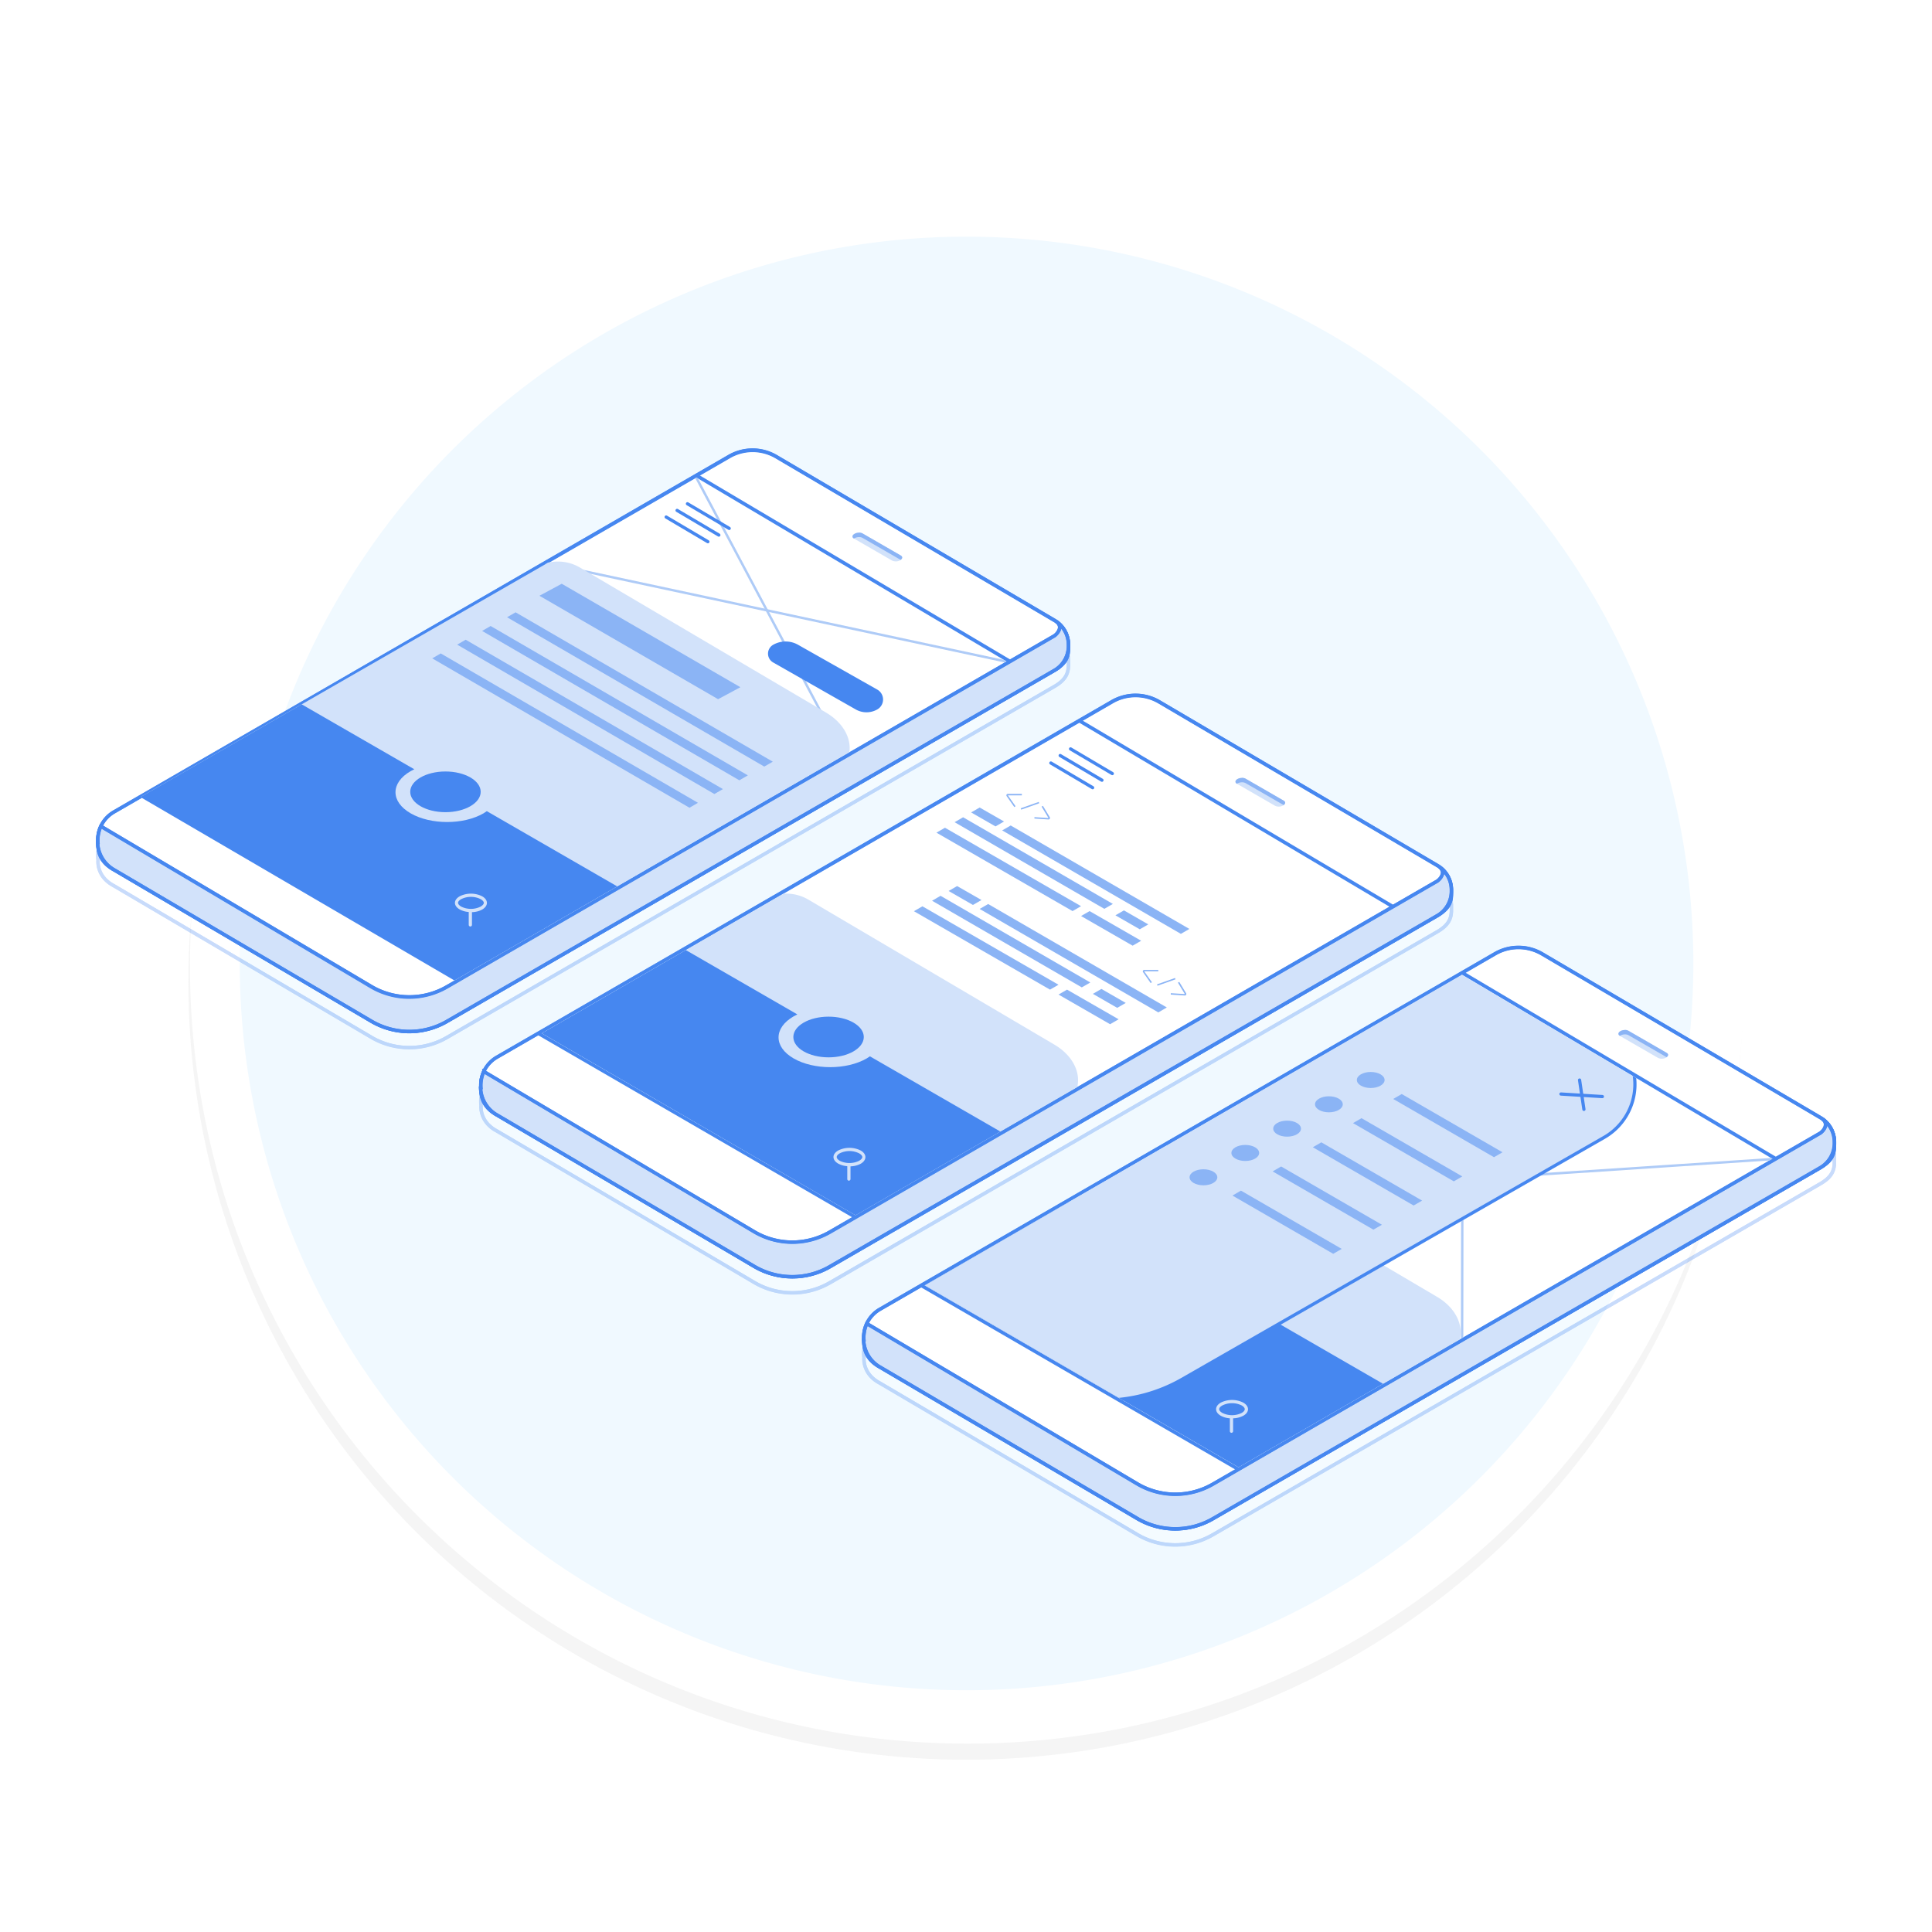 <svg id="Layer_1" data-name="Layer 1" xmlns="http://www.w3.org/2000/svg" xmlns:xlink="http://www.w3.org/1999/xlink" viewBox="0 0 600 600"><defs><style>.cls-1,.cls-13,.cls-14{fill:none;}.cls-2{opacity:0.2;filter:url(#AI_Shadow_3);}.cls-3{fill:#ccc;}.cls-17,.cls-4{fill:#8bb4f5;}.cls-5,.cls-7{fill:#fff;}.cls-6{opacity:0.3;filter:url(#AI_Shadow_1);}.cls-14,.cls-7,.cls-9{stroke:#4687f0;}.cls-13,.cls-14,.cls-7,.cls-9{stroke-miterlimit:10;}.cls-8{fill:#4687f0;}.cls-10,.cls-9{fill:#d2e2fa;}.cls-11{opacity:0.3;}.cls-12{clip-path:url(#clip-path);}.cls-13{stroke:#aecbf7;stroke-width:0.75px;}.cls-14{stroke-linecap:round;}.cls-15{clip-path:url(#clip-path-2);}.cls-16{clip-path:url(#clip-path-3);}.cls-17{fill-rule:evenodd;}.cls-18{clip-path:url(#clip-path-4);}.cls-19{fill:#d9dbdf;}.cls-blue{fill:#f0f9ff;}</style><filter id="AI_Shadow_3" x="-15%" y="-15%" width="140%" height="130%" name="AI_Shadow_3"><feGaussianBlur result="blur" stdDeviation="10" in="SourceAlpha"/><feOffset result="offsetBlurredAlpha" dy="5" in="blur"/><feMerge><feMergeNode in="offsetBlurredAlpha"/><feMergeNode in="SourceGraphic"/></feMerge></filter><filter id="AI_Shadow_1" name="AI_Shadow_1"><feGaussianBlur result="blur" stdDeviation="5" in="SourceAlpha"/><feOffset result="offsetBlurredAlpha" dy="5" in="blur"/><feMerge><feMergeNode in="offsetBlurredAlpha"/><feMergeNode in="SourceGraphic"/></feMerge></filter><clipPath id="clip-path"><polygon class="cls-1" points="216.23 148.28 43.62 247.53 141.14 304.49 312.58 205.4 216.23 148.28"/></clipPath><clipPath id="clip-path-2"><polygon class="cls-1" points="335.17 224.43 168.26 320.9 265.69 377.42 431.51 281.56 335.17 224.43"/></clipPath><clipPath id="clip-path-3"><polygon class="cls-1" points="453.98 302.73 287.19 399.19 384.64 455.68 550.48 359.87 453.98 302.73"/></clipPath><clipPath id="clip-path-4"><circle class="cls-1" cx="300.58" cy="920.11" r="226.52"/></clipPath></defs><g id="svg_shadow" data-name="svg shadow" class="cls-2"><circle class="cls-3" cx="300" cy="300" r="241.5"/></g><g id="base"><path class="cls-blue" d="M300.5,534A234,234,0,0,1,135,134.54,234,234,0,1,1,466,465.46,232.45,232.45,0,0,1,300.5,534Z"/><path class="cls-5" d="M300.5,73.5a225.71,225.71,0,1,1-88.16,17.79A225.19,225.19,0,0,1,300.5,73.5m0-15C167.12,58.5,59,166.62,59,300S167.12,541.5,300.5,541.5,542,433.38,542,300,433.88,58.5,300.5,58.5Z"/></g><g class="cls-6"><path class="cls-7" d="M154.33,328.31,345.39,217.89a14.49,14.49,0,0,1,14.6.05l86.42,50.85a8.71,8.71,0,0,1,4.34,7.7V278c-.08,2.89-1.55,4.71-4.4,6.36l-188.66,109a23.26,23.26,0,0,1-23.43-.09l-80-47.08c-5.52-2.94-4.87-7.89-4.87-7.89A10,10,0,0,1,154.33,328.31Z"/><path class="cls-8" d="M246.06,397.05A23.79,23.79,0,0,1,234,393.77L154,346.7c-5.39-2.87-5.19-7.69-5.14-8.36a10.57,10.57,0,0,1,5.21-10.5h0L345.11,217.41a15.1,15.1,0,0,1,15.16.06l86.42,50.85a9.25,9.25,0,0,1,4.61,8.17V278c-.08,2.95-1.48,5-4.68,6.84L258,393.86A23.78,23.78,0,0,1,246.06,397.05ZM154.6,328.79a9.48,9.48,0,0,0-4.66,9.48v.13c0,.19-.51,4.62,4.59,7.34l80,47.08a22.74,22.74,0,0,0,22.89.09l188.65-109c2.86-1.66,4.06-3.37,4.13-5.9v-1.49a8.17,8.17,0,0,0-4.07-7.22l-86.43-50.85a14,14,0,0,0-14-.06L154.6,328.79Z"/></g><g class="cls-6"><path class="cls-7" d="M273.26,406.6,464.32,296.18a14.49,14.49,0,0,1,14.6.05l86.43,50.85a8.75,8.75,0,0,1,4.34,7.7v1.5c-.08,2.89-1.55,4.71-4.4,6.36l-188.65,109a23.28,23.28,0,0,1-23.44-.09l-80-47.08c-5.52-2.94-4.86-7.89-4.86-7.89A10,10,0,0,1,273.26,406.6Z"/><path class="cls-8" d="M365,475.34a23.8,23.8,0,0,1-12.08-3.28l-80-47.07c-5.39-2.87-5.2-7.69-5.15-8.36a10.57,10.57,0,0,1,5.22-10.5h0L464.05,295.7a15.08,15.08,0,0,1,15.15.06l86.43,50.85a9.29,9.29,0,0,1,4.61,8.17v1.5c-.08,3-1.48,5-4.68,6.84l-188.65,109A23.77,23.77,0,0,1,365,475.34Zm-91.46-68.26a9.48,9.48,0,0,0-4.67,9.48v.13c0,.19-.52,4.62,4.58,7.34l80,47.08a22.72,22.72,0,0,0,22.88.09L565,362.17c2.86-1.66,4.05-3.37,4.12-5.9v-1.49a8.17,8.17,0,0,0-4.07-7.22l-86.43-50.85a13.93,13.93,0,0,0-14-.06L273.54,407.08Z"/></g><g class="cls-6"><path class="cls-7" d="M35.39,252.16,226.45,141.73a14.49,14.49,0,0,1,14.6.06l86.43,50.85a8.72,8.72,0,0,1,4.34,7.69v1.51c-.07,2.88-1.54,4.71-4.4,6.36l-188.65,109a23.26,23.26,0,0,1-23.44-.09l-80-47.07c-5.53-2.94-4.87-7.89-4.87-7.89A10.06,10.06,0,0,1,35.39,252.16Z"/><path class="cls-8" d="M127.13,320.9a23.81,23.81,0,0,1-12.08-3.29l-80-47.07c-5.39-2.87-5.2-7.68-5.14-8.36a10.57,10.57,0,0,1,5.21-10.5h0L226.18,141.26a15,15,0,0,1,15.15.06l86.43,50.85a9.28,9.28,0,0,1,4.61,8.17v1.49c-.08,2.95-1.48,5-4.67,6.84L139,317.71A23.82,23.82,0,0,1,127.13,320.9ZM35.67,252.63A9.49,9.49,0,0,0,31,262.11v.14c0,.18-.52,4.62,4.58,7.33l80,47.09a22.76,22.76,0,0,0,22.89.09l188.65-109c2.86-1.65,4.06-3.36,4.13-5.9v-1.48a8.2,8.2,0,0,0-4.07-7.23l-86.42-50.85a14,14,0,0,0-14.05,0L35.67,252.63Z"/></g><path class="cls-7" d="M154.33,328.31,345.39,217.89a14.49,14.49,0,0,1,14.6.05l86.42,50.85a8.71,8.71,0,0,1,4.34,7.7V278c-.08,2.89-1.55,4.71-4.4,6.36l-188.66,109a23.26,23.26,0,0,1-23.43-.09l-80-47.08c-5.52-2.94-4.87-7.89-4.87-7.89A10,10,0,0,1,154.33,328.31Z"/><path class="cls-8" d="M246.06,397.05A23.79,23.79,0,0,1,234,393.77L154,346.7c-5.39-2.87-5.19-7.69-5.14-8.36a10.57,10.57,0,0,1,5.21-10.5h0L345.11,217.41a15.1,15.1,0,0,1,15.16.06l86.42,50.85a9.25,9.25,0,0,1,4.61,8.17V278c-.08,2.95-1.48,5-4.68,6.84L258,393.86A23.78,23.78,0,0,1,246.06,397.05ZM154.6,328.79a9.48,9.48,0,0,0-4.66,9.48v.13c0,.19-.51,4.62,4.59,7.34l80,47.08a22.74,22.74,0,0,0,22.89.09l188.65-109c2.86-1.66,4.06-3.37,4.13-5.9v-1.49a8.17,8.17,0,0,0-4.07-7.22l-86.43-50.85a14,14,0,0,0-14-.06L154.6,328.79Z"/><path class="cls-9" d="M447,269.22c2.6,2.07-.67,4.39-.67,4.39l-188.66,109a23.24,23.24,0,0,1-23.43-.09l-84-49.78a10.43,10.43,0,0,0-.86,5.56l-.15-.92a10.09,10.09,0,0,0,5,8.81l80,47.08a23.26,23.26,0,0,0,23.43.09l188.66-109a8.74,8.74,0,0,0,4.4-7.39v-.47A8.69,8.69,0,0,0,447,269.22Z"/><path class="cls-8" d="M246.06,397.05A23.79,23.79,0,0,1,234,393.77L154,346.7a10.66,10.66,0,0,1-5.29-9.29h.08a11,11,0,0,1,1-4.86L150,332l84.54,50.09a22.75,22.75,0,0,0,22.88.09l188.65-109a3.41,3.41,0,0,0,1.41-2.11,1.74,1.74,0,0,0-.8-1.38l.66-.87a9.32,9.32,0,0,1,3.95,7.72V277a9.32,9.32,0,0,1-4.68,7.87L258,393.86A23.78,23.78,0,0,1,246.06,397.05Zm-96.24-58.77a9.55,9.55,0,0,0,4.72,7.47l80,47.07a22.74,22.74,0,0,0,22.89.09l188.65-109a8.21,8.21,0,0,0,4.13-6.93v-.46a8.12,8.12,0,0,0-1.67-5.08,4.89,4.89,0,0,1-1.87,2.65L258,383.12a23.85,23.85,0,0,1-24-.1l-83.48-49.46a10,10,0,0,0-.57,4.71Z"/><path class="cls-10" d="M396,250.25l-11.87-6.85c-.65-.38-.56-1,.18-1.46h0a2.81,2.81,0,0,1,2.52-.1l11.87,6.85c.64.37.56,1-.19,1.45h0A2.79,2.79,0,0,1,396,250.25Z"/><path class="cls-4" d="M385.72,241.59a3,3,0,0,0-1.42.35c-.74.43-.83,1.08-.18,1.46l.05,0a.6.6,0,0,1,.13-.09,2.88,2.88,0,0,1,1.42-.36,2.24,2.24,0,0,1,1.1.25l11.82,6.82c.61-.42.65-1,.05-1.36l-11.87-6.85a2.24,2.24,0,0,0-1.1-.25Z"/><line class="cls-8" x1="335.32" y1="223.88" x2="432.62" y2="281.58"/><rect class="cls-8" x="383.42" y="196.17" width="1.1" height="113.12" transform="translate(-29.25 454.1) rotate(-59.33)"/><line class="cls-8" x1="167.16" y1="320.9" x2="265.95" y2="378.16"/><rect class="cls-8" x="216.01" y="292.44" width="1.1" height="114.18" transform="translate(-194.44 361.59) rotate(-59.9)"/><path class="cls-7" d="M273.26,406.6,464.32,296.18a14.49,14.49,0,0,1,14.6.05l86.43,50.85a8.75,8.75,0,0,1,4.34,7.7v1.5c-.08,2.89-1.55,4.71-4.4,6.36l-188.65,109a23.28,23.28,0,0,1-23.44-.09l-80-47.08c-5.52-2.94-4.86-7.89-4.86-7.89A10,10,0,0,1,273.26,406.6Z"/><path class="cls-8" d="M365,475.34a23.8,23.8,0,0,1-12.08-3.28l-80-47.07c-5.39-2.87-5.2-7.69-5.15-8.36a10.57,10.57,0,0,1,5.22-10.5h0L464.05,295.7a15.08,15.08,0,0,1,15.15.06l86.43,50.85a9.29,9.29,0,0,1,4.61,8.17v1.5c-.08,3-1.48,5-4.68,6.84l-188.65,109A23.77,23.77,0,0,1,365,475.34Zm-91.46-68.26a9.48,9.48,0,0,0-4.67,9.48v.13c0,.19-.52,4.62,4.58,7.34l80,47.08a22.72,22.72,0,0,0,22.88.09L565,362.17c2.86-1.66,4.05-3.37,4.12-5.9v-1.49a8.17,8.17,0,0,0-4.07-7.22l-86.43-50.85a13.93,13.93,0,0,0-14-.06L273.54,407.08Z"/><path class="cls-9" d="M566,347.51c2.59,2.07-.68,4.39-.68,4.39l-188.65,109a23.26,23.26,0,0,1-23.44-.09l-84-49.78a10.52,10.52,0,0,0-.86,5.56l-.14-.92a10.06,10.06,0,0,0,5,8.81l80,47.08a23.28,23.28,0,0,0,23.44.09l188.65-109a8.74,8.74,0,0,0,4.4-7.39v-.47A8.71,8.71,0,0,0,566,347.51Z"/><path class="cls-8" d="M365,475.34a23.8,23.8,0,0,1-12.08-3.28l-80-47.07a10.61,10.61,0,0,1-5.29-9.29h.08a10.77,10.77,0,0,1,1-4.86l.25-.55,84.54,50.09a22.75,22.75,0,0,0,22.88.09L565,351.42a3.41,3.41,0,0,0,1.4-2.11,1.75,1.75,0,0,0-.79-1.38l.65-.87a9.33,9.33,0,0,1,4,7.72v.47a9.32,9.32,0,0,1-4.68,7.87l-188.65,109A23.77,23.77,0,0,1,365,475.34Zm-96.24-58.77a9.54,9.54,0,0,0,4.71,7.47l80,47.07a22.72,22.72,0,0,0,22.88.09L565,362.17a8.22,8.22,0,0,0,4.12-6.93v-.46a8.17,8.17,0,0,0-1.66-5.08,4.94,4.94,0,0,1-1.87,2.65L376.91,461.41a23.85,23.85,0,0,1-24-.1l-83.47-49.46a9.88,9.88,0,0,0-.58,4.71Z"/><path class="cls-10" d="M514.92,328.54l-11.87-6.85c-.64-.38-.56-1,.18-1.46h0a2.81,2.81,0,0,1,2.52-.1L517.62,327c.64.37.56,1-.18,1.45h0A2.81,2.81,0,0,1,514.92,328.54Z"/><path class="cls-4" d="M504.66,319.88a3,3,0,0,0-1.43.35c-.74.43-.82,1.08-.18,1.46l.05,0,.13-.09a2.89,2.89,0,0,1,1.43-.36,2.2,2.2,0,0,1,1.09.25l11.82,6.82c.61-.42.65-1,0-1.36l-11.87-6.85a2.2,2.2,0,0,0-1.09-.25Z"/><line class="cls-8" x1="454.25" y1="302.17" x2="551.55" y2="359.87"/><rect class="cls-8" x="502.35" y="274.46" width="1.1" height="113.12" transform="translate(-38.32 594.76) rotate(-59.33)"/><line class="cls-8" x1="286.09" y1="399.19" x2="384.88" y2="456.45"/><rect class="cls-8" x="334.94" y="370.73" width="1.1" height="114.18" transform="translate(-202.89 503.52) rotate(-59.9)"/><path class="cls-7" d="M35.39,252.16,226.45,141.73a14.49,14.49,0,0,1,14.6.06l86.43,50.85a8.72,8.72,0,0,1,4.34,7.69v1.51c-.07,2.88-1.54,4.71-4.4,6.36l-188.65,109a23.26,23.26,0,0,1-23.44-.09l-80-47.07c-5.53-2.94-4.87-7.89-4.87-7.89A10.06,10.06,0,0,1,35.39,252.16Z"/><path class="cls-8" d="M127.13,320.9a23.81,23.81,0,0,1-12.08-3.29l-80-47.07c-5.39-2.87-5.2-7.68-5.14-8.36a10.57,10.57,0,0,1,5.21-10.5h0L226.18,141.26a15,15,0,0,1,15.15.06l86.43,50.85a9.28,9.28,0,0,1,4.61,8.17v1.49c-.08,2.95-1.48,5-4.67,6.84L139,317.71A23.82,23.82,0,0,1,127.13,320.9ZM35.67,252.63A9.49,9.49,0,0,0,31,262.11v.14c0,.18-.52,4.62,4.58,7.33l80,47.09a22.76,22.76,0,0,0,22.89.09l188.65-109c2.86-1.65,4.06-3.36,4.13-5.9v-1.48a8.2,8.2,0,0,0-4.07-7.23l-86.42-50.85a14,14,0,0,0-14.05,0L35.67,252.63Z"/><path class="cls-9" d="M328.1,193.06c2.6,2.08-.68,4.39-.68,4.39l-188.65,109a23.28,23.28,0,0,1-23.44-.09l-84-49.79a10.46,10.46,0,0,0-.86,5.57l-.15-.93a10.06,10.06,0,0,0,5,8.82l80,47.07a23.26,23.26,0,0,0,23.44.09l188.65-109a8.72,8.72,0,0,0,4.4-7.39v-.48A8.74,8.74,0,0,0,328.1,193.06Z"/><path class="cls-8" d="M127.13,320.9a23.81,23.81,0,0,1-12.08-3.29l-80-47.07a10.61,10.61,0,0,1-5.29-9.29h.08a10.77,10.77,0,0,1,1-4.86l.25-.56,84.54,50.1a22.76,22.76,0,0,0,22.89.08L327.15,197a3.39,3.39,0,0,0,1.4-2.12,1.73,1.73,0,0,0-.79-1.37l.66-.88a9.36,9.36,0,0,1,3.95,7.73v.46a9.31,9.31,0,0,1-4.67,7.87L139,317.71A23.85,23.85,0,0,1,127.13,320.9ZM30.89,262.13a9.54,9.54,0,0,0,4.71,7.47l80,47.07a22.76,22.76,0,0,0,22.89.09l188.65-109a8.23,8.23,0,0,0,4.13-6.93v-.45a8.17,8.17,0,0,0-1.66-5.08,4.85,4.85,0,0,1-1.87,2.64L139,307a23.85,23.85,0,0,1-24-.09L31.58,257.41a9.83,9.83,0,0,0-.58,4.7Z"/><path class="cls-10" d="M277.05,174.09l-11.86-6.85c-.65-.37-.57-1,.18-1.45h0a2.76,2.76,0,0,1,2.51-.1l11.87,6.85c.65.37.57,1-.18,1.45h0A2.78,2.78,0,0,1,277.05,174.09Z"/><path class="cls-4" d="M266.79,165.43a2.86,2.86,0,0,0-1.42.36c-.75.43-.83,1.08-.18,1.45l.05,0,.13-.09a3,3,0,0,1,1.42-.35,2.2,2.2,0,0,1,1.09.25l11.82,6.82c.62-.43.65-1,.05-1.36l-11.87-6.85a2.2,2.2,0,0,0-1.09-.26Z"/><line class="cls-8" x1="216.39" y1="147.73" x2="313.68" y2="205.42"/><rect class="cls-8" x="264.49" y="120.01" width="1.1" height="113.12" transform="translate(-22.02 314.49) rotate(-59.33)"/><line class="cls-8" x1="48.23" y1="244.74" x2="147.01" y2="302.01"/><rect class="cls-8" x="97.07" y="216.28" width="1.1" height="114.18" transform="translate(-187.85 220.73) rotate(-59.9)"/><g class="cls-12"><line class="cls-13" x1="343.15" y1="212.02" x2="160.05" y2="172.83"/><line class="cls-13" x1="211.26" y1="138.96" x2="271.74" y2="252.73"/><path class="cls-10" d="M166.56,176.19,34,248.28,138.34,308.5,257.8,241.61c9-5.18,7.56-15.22-1.42-20.4l-76.35-45A13.48,13.48,0,0,0,166.56,176.19Z"/><ellipse class="cls-8" cx="138.34" cy="245.91" rx="10.94" ry="6.32"/><path class="cls-8" d="M151.18,251.91c-.32.23-.67.45-1,.67-6.25,3.61-16.4,3.61-22.66,0s-6.26-9.48,0-13.09c.37-.21.75-.41,1.14-.59L90.31,216.79,39.17,246.32,150,310.26l51.14-29.53Z"/></g><path class="cls-8" d="M265.75,220.32,240.1,205.73a3.16,3.16,0,0,1,0-5.48h0a7.84,7.84,0,0,1,7.76,0l24.59,13.91a3.54,3.54,0,0,1,0,6.16h0A6.75,6.75,0,0,1,265.75,220.32Z"/><line class="cls-14" x1="213.5" y1="156.45" x2="226.46" y2="164.1"/><line class="cls-14" x1="210.28" y1="158.51" x2="223.24" y2="166.17"/><line class="cls-14" x1="206.88" y1="160.57" x2="219.84" y2="168.23"/><g class="cls-15"><path class="cls-10" d="M237.49,279.32l-79.4,45,104.37,60.23,66.27-39.81c9-5.18,7.55-15.22-1.43-20.41l-76.35-45A13.48,13.48,0,0,0,237.49,279.32Z"/><ellipse class="cls-8" cx="257.32" cy="322.05" rx="10.94" ry="6.32"/><path class="cls-8" d="M270.15,328.05c-.32.23-.67.45-1,.66-6.26,3.61-16.41,3.61-22.67,0s-6.26-9.47,0-13.08c.37-.22.75-.41,1.14-.6l-38.31-22.1-51.14,29.52L269,386.39l51.14-29.52Z"/></g><line class="cls-14" x1="332.47" y1="232.58" x2="345.44" y2="240.24"/><line class="cls-14" x1="329.25" y1="234.64" x2="342.22" y2="242.3"/><line class="cls-14" x1="326.36" y1="236.96" x2="339.33" y2="244.62"/><path class="cls-10" d="M149.75,278.36a7.77,7.77,0,0,0-7,0c-1.95,1.12-1.95,2.94,0,4.06a6.87,6.87,0,0,0,2.82.81v4a.5.5,0,0,0,.5.5.5.5,0,0,0,.5-.5v-3.95a6.94,6.94,0,0,0,3.21-.83C151.7,281.3,151.7,279.48,149.75,278.36Zm-.5,3.2a6.76,6.76,0,0,1-6,0c-.61-.35-1-.78-1-1.17s.35-.81,1-1.16a6.76,6.76,0,0,1,6,0c.61.35,1,.77,1,1.16S149.86,281.21,149.25,281.56Z"/><path class="cls-10" d="M267.3,357.3a7.8,7.8,0,0,0-7,0c-1.94,1.12-1.94,2.94,0,4.06a7,7,0,0,0,2.83.81v4a.5.5,0,0,0,1,0v-3.95a7.07,7.07,0,0,0,3.21-.83C269.24,360.24,269.24,358.42,267.3,357.3Zm-.5,3.2a6.86,6.86,0,0,1-6,0c-.6-.36-.95-.78-.95-1.17s.35-.81.95-1.16a6.78,6.78,0,0,1,6,0c.61.35,1,.77,1,1.16S267.41,360.14,266.8,360.5Z"/><g class="cls-16"><line class="cls-13" x1="329.25" y1="374.6" x2="559.29" y2="359.38"/><line class="cls-13" x1="454.25" y1="297.58" x2="453.97" y2="480.73"/><path class="cls-10" d="M356.3,357.63l-79.39,45,104.37,60.22,66.26-39.8c9-5.19,7.56-15.23-1.42-20.41l-76.35-45A13.45,13.45,0,0,0,356.3,357.63Z"/><ellipse class="cls-8" cx="376.13" cy="400.35" rx="10.94" ry="6.32"/><path class="cls-8" d="M389,406.35c-.33.23-.67.45-1,.67-6.26,3.61-16.4,3.61-22.66,0s-6.26-9.48,0-13.09c.36-.21.74-.41,1.13-.59l-38.31-22.11L277,400.76,387.77,464.7l51.14-29.53Z"/><path class="cls-9" d="M425.72,273.37l-190.53,107,83,47.91a49.07,49.07,0,0,0,48.94.07l131-75.09a19,19,0,0,0,.87-32.51Z"/></g><line class="cls-14" x1="490.55" y1="335.42" x2="491.9" y2="344.52"/><line class="cls-14" x1="484.77" y1="339.76" x2="497.63" y2="340.55"/><path class="cls-10" d="M386.12,435.6a7.8,7.8,0,0,0-7,0c-1.94,1.13-1.94,2.95,0,4.07a6.72,6.72,0,0,0,2.83.8v4a.5.5,0,0,0,.5.5.51.51,0,0,0,.5-.5v-4a7.13,7.13,0,0,0,3.21-.82C388.06,438.55,388.06,436.73,386.12,435.6Zm-.5,3.2a6.78,6.78,0,0,1-6,0c-.61-.35-1-.78-1-1.16s.35-.82,1-1.17a6.78,6.78,0,0,1,6,0c.6.35.95.78.95,1.17S386.22,438.45,385.62,438.8Z"/><polygon class="cls-17" points="366.73 290.02 311.24 257.89 313.88 256.36 369.37 288.49 366.73 290.02"/><polygon class="cls-17" points="237.35 238.07 157.47 191.69 160.12 190.16 240 236.55 237.35 238.07"/><polygon class="cls-17" points="229.61 242.33 149.72 195.94 152.37 194.41 232.25 240.8 229.61 242.33"/><polygon class="cls-17" points="221.86 246.59 141.98 200.2 144.62 198.67 224.51 245.06 221.86 246.59"/><polygon class="cls-17" points="214.12 250.85 134.23 204.46 136.88 202.93 216.76 249.32 214.12 250.85"/><polygon class="cls-17" points="223.01 217.14 167.53 185.02 174.45 181.29 229.94 213.42 223.01 217.14"/><polygon class="cls-17" points="463.97 359.38 432.67 341.29 435.32 339.76 466.62 357.85 463.97 359.38"/><polygon class="cls-17" points="451.49 366.88 420.19 348.79 422.83 347.26 454.13 365.35 451.49 366.88"/><polygon class="cls-17" points="439.01 374.38 407.71 356.29 410.35 354.76 441.65 372.86 439.01 374.38"/><polygon class="cls-17" points="426.52 381.88 395.23 363.79 397.87 362.26 429.17 380.36 426.52 381.88"/><polygon class="cls-17" points="414.04 389.38 382.75 371.29 385.39 369.76 416.69 387.86 414.04 389.38"/><polygon class="cls-17" points="342.96 282.25 296.46 255.34 299.1 253.81 345.61 280.72 342.96 282.25"/><polygon class="cls-17" points="333.09 282.95 290.82 258.59 293.47 257.06 335.73 281.42 333.09 282.95"/><polygon class="cls-17" points="351.75 293.69 335.73 284.48 338.38 282.95 354.4 292.16 351.75 293.69"/><polygon class="cls-17" points="309.16 256.65 301.6 252.31 304.24 250.78 311.81 255.12 309.16 256.65"/><polygon class="cls-17" points="353.96 288.6 346.4 284.26 349.05 282.73 356.61 287.08 353.96 288.6"/><polygon class="cls-17" points="359.73 314.41 304.24 282.28 306.88 280.75 362.37 312.88 359.73 314.41"/><polygon class="cls-17" points="335.96 306.64 289.46 279.73 292.1 278.2 338.61 305.12 335.96 306.64"/><polygon class="cls-17" points="326.09 307.34 283.82 282.98 286.47 281.46 328.73 305.82 326.09 307.34"/><polygon class="cls-17" points="344.75 318.08 328.73 308.87 331.38 307.34 347.4 316.55 344.75 318.08"/><polygon class="cls-17" points="302.16 281.04 294.6 276.7 297.24 275.17 304.81 279.51 302.16 281.04"/><polygon class="cls-17" points="346.96 313 339.4 308.65 342.05 307.12 349.61 311.47 346.96 313"/><path class="cls-4" d="M357.34,305.29,355,301.93a.45.45,0,0,1,.37-.72l4.35,0v.44l-4.27,0a.05.05,0,0,0-.05.08l2.34,3.31Z"/><path class="cls-4" d="M366.23,304.94l2.13,3.52a.46.46,0,0,1-.43.7l-4.33-.28,0-.44,4.26.27a0,0,0,0,0,.05-.08l-2.09-3.46Z"/><rect class="cls-4" x="359.24" y="304.67" width="5.94" height="0.44" transform="translate(-81.1 138.66) rotate(-19.53)"/><path class="cls-4" d="M315,250.63l-2.37-3.37a.45.45,0,0,1,.37-.72l4.35,0V247l-4.28,0a.06.06,0,0,0,0,.09l2.33,3.3Z"/><path class="cls-4" d="M323.89,250.27l2.13,3.52a.46.46,0,0,1-.43.7l-4.34-.28,0-.44,4.27.27s.07,0,.05-.08l-2.09-3.46Z"/><rect class="cls-4" x="316.9" y="250" width="5.94" height="0.44" transform="translate(-65.25 121.35) rotate(-19.53)"/><ellipse class="cls-4" cx="412.7" cy="342.95" rx="4.31" ry="2.49"/><ellipse class="cls-4" cx="425.69" cy="335.4" rx="4.31" ry="2.49"/><ellipse class="cls-4" cx="399.72" cy="350.51" rx="4.31" ry="2.49"/><ellipse class="cls-4" cx="386.73" cy="358.06" rx="4.31" ry="2.49"/><ellipse class="cls-4" cx="373.74" cy="365.62" rx="4.31" ry="2.49"/><g class="cls-18"><rect class="cls-19" x="12.74" y="542.7" width="0.99" height="828.46"/><rect class="cls-19" x="58.77" y="542.7" width="0.99" height="828.46"/><rect class="cls-19" x="104.79" y="542.7" width="0.99" height="828.46"/><rect class="cls-19" x="150.82" y="542.7" width="0.99" height="828.46"/><rect class="cls-19" x="196.84" y="542.7" width="0.99" height="828.46"/><rect class="cls-19" x="242.87" y="542.7" width="0.99" height="828.46"/><rect class="cls-19" x="288.89" y="542.7" width="0.99" height="828.46"/><rect class="cls-19" x="334.92" y="542.7" width="0.99" height="828.46"/><rect class="cls-19" x="380.95" y="542.7" width="0.99" height="828.46"/><rect class="cls-19" x="426.97" y="542.7" width="0.99" height="828.46"/><rect class="cls-19" x="473" y="542.7" width="0.99" height="828.46"/><rect class="cls-19" x="519.02" y="542.7" width="0.99" height="828.46"/><rect class="cls-19" x="565.05" y="542.7" width="0.99" height="828.46"/><rect class="cls-19" x="-56.13" y="588.23" width="713.72" height="0.99"/></g></svg>